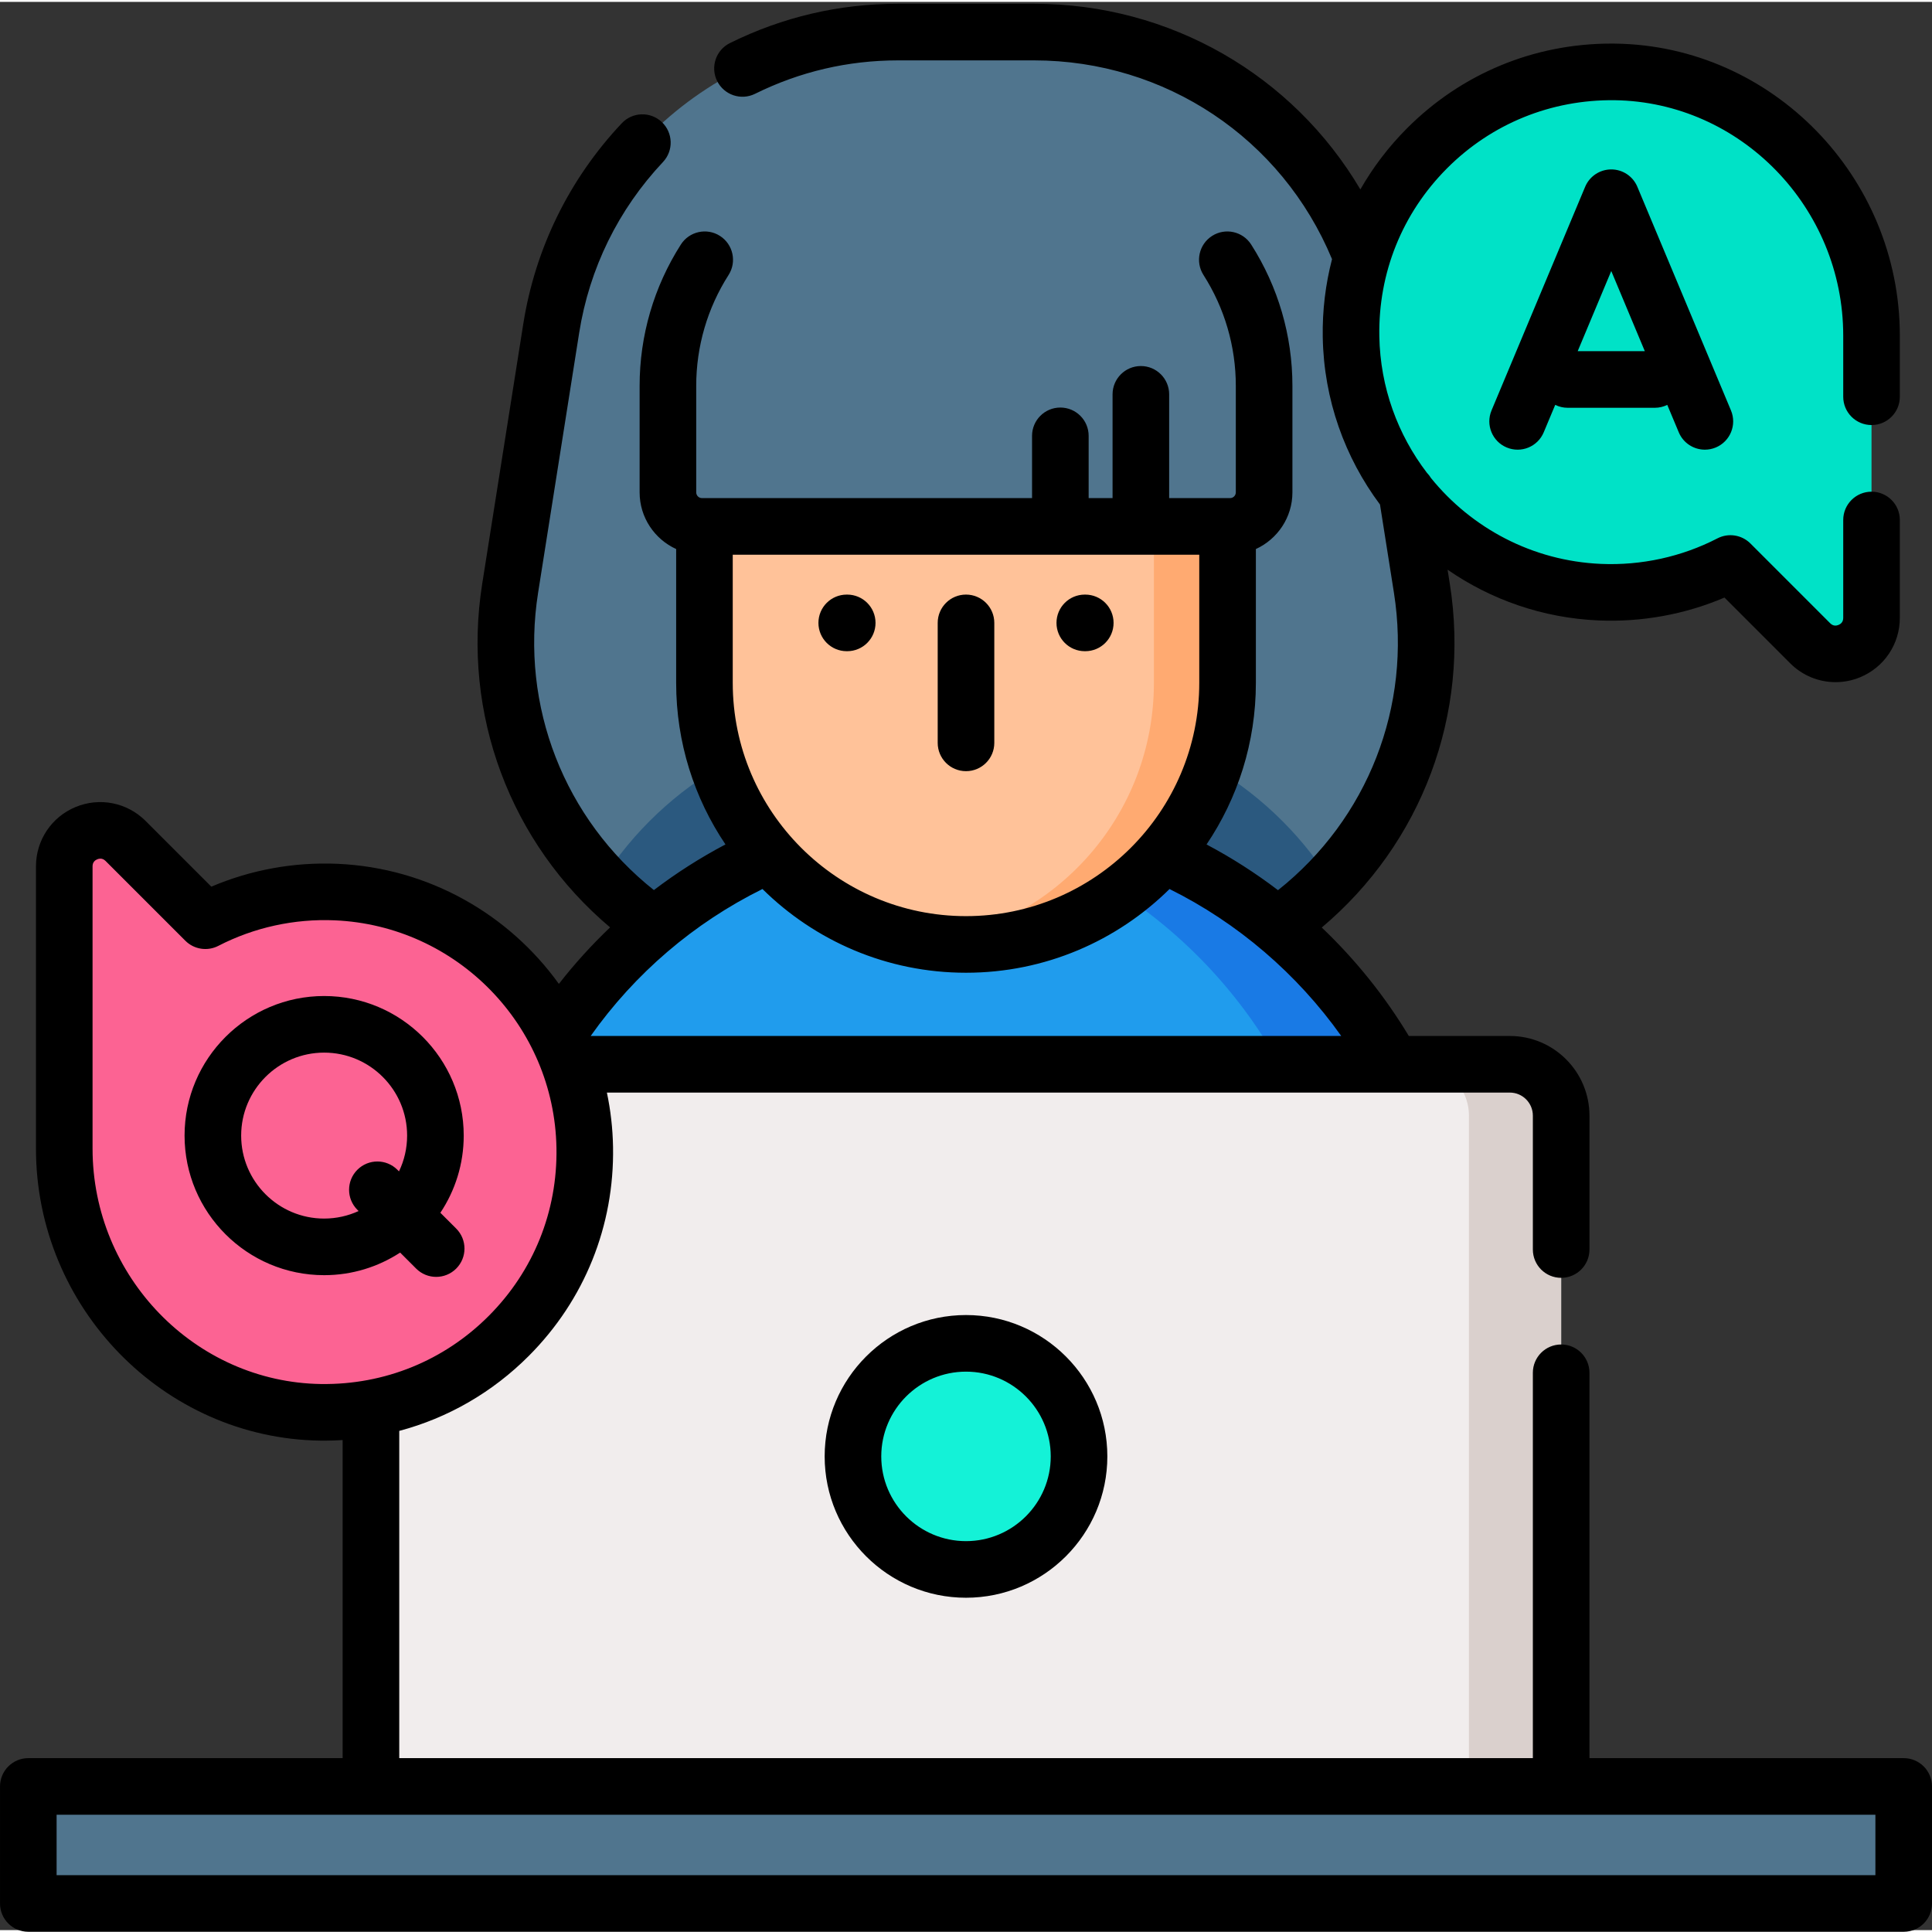 <svg height="512pt" viewBox="0 0 512 511" width="512pt" xmlns="http://www.w3.org/2000/svg"><rect x="0" y="0" width="512" height="511" fill="#333333" stroke="none"/><path d="m352.531 232.902c-16.52 17.258-39.812 28.168-65.992 28.168h-61.078c-26.18 0-49.473-10.91-65.992-28.168-18.918-19.77-28.957-47.871-24.277-77.492l10.887-68.887c7.141-45.223 46.121-78.52 91.902-78.52h36.039c45.781 0 84.762 33.297 91.902 78.52l10.887 68.887c4.68 29.621-5.359 57.723-24.277 77.492zm0 0" fill="#50758e"/><path d="m352.531 232.902c-16.52 17.258-39.812 28.168-65.992 28.168h-61.078c-26.18 0-49.473-10.91-65.992-28.168 16.641-26.148 45.84-43.102 78.512-43.102h36.039c32.672 0 61.871 16.953 78.512 43.102zm0 0" fill="#2b597f"/><path d="m377.531 300.133c-18.047-49.648-65.645-85.113-121.531-85.113s-103.484 35.465-121.531 85.113zm0 0" fill="#209ced"/><path d="m377.531 300.133h-29.961c-16.398-45.152-57.25-78.562-106.551-84.25 4.91-.57 9.91-.859 14.98-.859 55.891 0 103.488 35.457 121.531 85.109zm0 0" fill="#197ae5"/><path d="m413.723 295.16v177.957c0 7.512-6.098 13.602-13.602 13.602h-288.219c-4.949 0-9.266-2.629-11.645-6.574-1.25-2.043-1.957-4.449-1.957-7.027v-177.957c0-7.52 6.082-13.617 13.602-13.617h288.219c7.504 0 13.602 6.098 13.602 13.617zm0 0" fill="#f1eded"/><path d="m413.719 295.164v177.953c0 7.508-6.09 13.602-13.602 13.602h-24.434c7.512 0 13.602-6.09 13.602-13.602v-177.953c0-7.523-6.09-13.625-13.602-13.625h24.434c7.512 0 13.602 6.102 13.602 13.625zm0 0" fill="#dad0cd"/><path d="m7.5 472.926h497v31.012h-497zm0 0" fill="#50758e"/><path d="m285.957 385.461c0 16.543-13.41 29.957-29.957 29.957s-29.957-13.414-29.957-29.957c0-16.547 13.41-29.957 29.957-29.957s29.957 13.41 29.957 29.957zm0 0" fill="#14f2d7"/><path d="m325.316 126.988v53.484c0 38.281-31.035 69.316-69.316 69.316s-69.316-31.035-69.316-69.316v-53.484c0-36.094 27.586-65.754 62.844-69.012 2.121-.203 4.285-.305 6.473-.305 16 0 30.742 5.418 42.469 14.523 2.301 1.793 4.488 3.715 6.551 5.777 12.539 12.551 20.297 29.875 20.297 49.016zm0 0" fill="#ffc299"/><path d="m325.312 126.992v53.48c0 38.281-31.031 69.312-69.312 69.312-3.309 0-6.57-.234-9.758-.691 33.656-4.738 59.555-33.656 59.555-68.621v-53.48c0-19.145-7.766-36.473-20.301-49.023-2.066-2.055-4.254-3.98-6.551-5.777-9.289-7.215-20.469-12.113-32.676-13.832 1.074-.16 2.16-.281 3.254-.383 2.129-.207 4.289-.309 6.477-.309 16 0 30.742 5.422 42.469 14.523 2.301 1.793 4.488 3.719 6.555 5.777 12.531 12.551 20.289 29.883 20.289 49.023zm0 0" fill="#ffaa71"/><path d="m325.973 139.004h-139.945c-4.984 0-9.027-4.043-9.027-9.031v-28.219c0-34.355 27.848-62.203 62.203-62.203h33.594c34.355 0 62.203 27.848 62.203 62.203v28.219c0 4.988-4.043 9.031-9.027 9.031zm0 0" fill="#50758e"/><path d="m89.062 235.906c-12.523-.543-24.332 2.273-34.641 7.598l-21.148-21.148c-5.996-5.996-16.246-1.75-16.246 6.73v74.805c0 37.852 30.113 69.352 67.965 69.891 38.965.555 70.648-31.203 69.973-70.195-.633-36.227-29.707-66.102-65.902-67.68zm0 0" fill="#fc6393"/><path d="m423.938 156.43c12.523.543 24.332-2.273 34.641-7.594l21.148 21.145c5.996 5.996 16.246 1.75 16.246-6.73v-74.801c0-37.855-30.113-69.352-67.965-69.895-38.965-.555-70.648 31.203-69.973 70.199.633 36.223 29.707 66.098 65.902 67.676zm0 0" fill="#00e2c7"/><path d="m504.5 465.422h-83.277v-102.121c0-4.145-3.359-7.5-7.5-7.5-4.145 0-7.5 3.355-7.5 7.5v102.121h-300.418v-86.719c12.871-3.422 24.672-10.184 34.355-19.898 14.746-14.793 22.664-34.449 22.301-55.352-.086-4.93-.645-9.742-1.629-14.41h239.289c3.363 0 6.102 2.742 6.102 6.117v35.48c0 4.141 3.355 7.5 7.5 7.5 4.141 0 7.5-3.359 7.5-7.5v-35.48c0-11.645-9.465-21.117-21.102-21.117h-26.777c-6.348-10.57-14.141-20.246-23.066-28.742 26.477-22.293 39.406-56.496 33.941-91.062l-.594-3.762c11.449 7.914 25.16 12.801 39.984 13.445 11.473.492 22.906-1.59 33.391-6.062l17.422 17.426c3.266 3.266 7.598 4.992 12.016 4.992 2.195 0 4.414-.426 6.531-1.305 6.383-2.645 10.504-8.816 10.504-15.723v-25.949c0-4.145-3.355-7.5-7.5-7.5-4.145 0-7.5 3.355-7.5 7.5v25.949c0 1.113-.676 1.629-1.246 1.863-.57.234-1.41.352-2.199-.434l-21.145-21.148c-2.309-2.309-5.844-2.859-8.742-1.359-9.48 4.891-20.164 7.227-30.879 6.766-18.188-.793-34.301-9.508-45.031-22.742-.301-.504-.664-.969-1.07-1.383-7.715-10.09-12.387-22.617-12.625-36.191-.293-16.805 6.074-32.605 17.926-44.496 11.855-11.895 27.66-18.266 44.438-18.07 33.402.477 60.574 28.469 60.574 62.395v16.191c0 4.145 3.355 7.5 7.5 7.5 4.145 0 7.5-3.355 7.5-7.5v-16.191c0-42.082-33.809-76.801-75.359-77.391-.379-.008-.754-.008-1.129-.008-20.477 0-39.668 7.957-54.145 22.48-4.883 4.898-9 10.34-12.332 16.172-17.898-30.305-50.43-49.203-86.488-49.203h-36.043c-15.586 0-30.574 3.504-44.539 10.414-3.715 1.84-5.234 6.34-3.398 10.051 1.84 3.711 6.332 5.23 10.051 3.395 11.879-5.879 24.629-8.859 37.887-8.859h36.043c34.77 0 65.676 20.652 78.977 52.676-1.727 6.664-2.582 13.609-2.457 20.707.289 16.57 5.887 31.895 15.172 44.328l3.691 23.371c4.766 30.145-6.965 59.965-30.719 78.824-5.969-4.551-12.309-8.605-18.941-12.117 8.25-12.242 13.074-26.977 13.074-42.816v-35.473c5.703-2.609 9.684-8.355 9.684-15.027v-28.219c0-13.305-3.777-26.258-10.93-37.453-2.23-3.492-6.871-4.512-10.355-2.285-3.492 2.227-4.516 6.867-2.285 10.355 5.605 8.781 8.57 18.941 8.57 29.383v28.219c0 .844-.684 1.527-1.527 1.527h-16.137v-27.5c0-4.141-3.359-7.5-7.5-7.5-4.145 0-7.5 3.359-7.5 7.5v27.5h-6.336v-16.5c0-4.141-3.355-7.5-7.5-7.5s-7.5 3.359-7.5 7.5v16.5h-87.473c-.844 0-1.527-.684-1.527-1.527v-28.219c0-10.438 2.965-20.602 8.574-29.383 2.227-3.488 1.203-8.129-2.285-10.355-3.488-2.23-8.129-1.207-10.359 2.285-7.148 11.195-10.93 24.148-10.93 37.453v28.219c0 6.672 3.98 12.418 9.684 15.027v35.473c0 15.836 4.82 30.566 13.066 42.805-6.664 3.516-13.008 7.566-18.973 12.102-23.715-18.863-35.438-48.715-30.68-78.797l10.887-68.891c2.691-17.035 10.371-32.684 22.207-45.254 2.84-3.016 2.699-7.762-.316-10.602-3.016-2.84-7.762-2.699-10.602.32-13.914 14.77-22.938 33.164-26.105 53.191l-10.887 68.891c-5.453 34.492 7.461 68.73 33.895 91.027-4.871 4.641-9.414 9.641-13.574 14.977-13.254-18.434-34.5-30.773-58.711-31.828-11.461-.496-22.902 1.586-33.391 6.059l-17.422-17.422c-4.887-4.883-12.168-6.332-18.547-3.688-6.383 2.645-10.504 8.812-10.504 15.723v74.805c0 42.082 33.805 76.797 75.359 77.391.375.004.754.008 1.129.008 1.605 0 3.199-.066 4.785-.164v84.297h-83.301c-4.145 0-7.5 3.359-7.5 7.5v31.016c0 4.145 3.355 7.5 7.5 7.5h497c4.145 0 7.5-3.355 7.5-7.5v-31.016c0-4.141-3.355-7.5-7.5-7.5zm-310.316-284.949v-33.973h123.633v33.973c0 34.086-27.73 61.812-61.816 61.812s-61.816-27.727-61.816-61.812zm7.879 54.625c13.879 13.711 32.934 22.188 53.938 22.188s40.059-8.477 53.938-22.184c18.059 8.953 33.816 22.484 45.5 38.941h-198.902c11.734-16.586 27.367-29.961 45.527-38.945zm-116.961 131.184c-33.402-.477-60.574-28.465-60.574-62.391v-74.805c0-1.113.676-1.629 1.246-1.863.234-.102.52-.176.828-.176.43 0 .91.152 1.371.613l21.145 21.145c2.309 2.309 5.844 2.855 8.742 1.359 9.48-4.891 20.156-7.234 30.879-6.766 32.367 1.41 58.16 27.906 58.727 60.316.293 16.805-6.074 32.609-17.93 44.5-11.852 11.891-27.656 18.297-44.434 18.066zm411.898 130.156h-482v-16.016h482zm0 0"/><path d="m218.543 385.461c0 20.652 16.805 37.457 37.457 37.457s37.457-16.805 37.457-37.457c0-20.656-16.805-37.461-37.457-37.461s-37.457 16.805-37.457 37.461zm59.914 0c0 12.383-10.074 22.457-22.457 22.457s-22.457-10.074-22.457-22.457c0-12.387 10.074-22.461 22.457-22.461s22.457 10.074 22.457 22.461zm0 0"/><path d="m224.391 172.074h.133c4.141 0 7.5-3.359 7.5-7.5 0-4.145-3.359-7.5-7.5-7.5h-.133c-4.145 0-7.5 3.355-7.5 7.5 0 4.141 3.355 7.5 7.5 7.5zm0 0"/><path d="m287.48 172.074h.129c4.145 0 7.5-3.359 7.5-7.5 0-4.145-3.355-7.5-7.5-7.5h-.129c-4.145 0-7.5 3.355-7.5 7.5 0 4.141 3.355 7.5 7.5 7.5zm0 0"/><path d="m256 203.867c4.145 0 7.5-3.355 7.5-7.5v-31.797c0-4.141-3.355-7.5-7.5-7.5s-7.5 3.359-7.5 7.5v31.797c0 4.145 3.355 7.5 7.5 7.5zm0 0"/><path d="m116.703 320.895c3.906-5.863 6.188-12.895 6.188-20.453 0-20.395-16.594-36.988-36.988-36.988-20.398 0-36.992 16.594-36.992 36.988 0 20.398 16.594 36.992 36.992 36.992 7.422 0 14.34-2.207 20.137-5.988l4.246 4.246c1.465 1.461 3.387 2.195 5.305 2.195 1.918 0 3.84-.734 5.305-2.195 2.93-2.93 2.93-7.68 0-10.609zm-30.801 1.539c-12.129 0-21.992-9.867-21.992-21.992s9.863-21.988 21.992-21.988c12.125 0 21.988 9.863 21.988 21.988 0 3.395-.773 6.613-2.152 9.484l-.426-.422c-2.93-2.93-7.68-2.93-10.609 0-2.926 2.93-2.926 7.676 0 10.605l.332.328c-2.785 1.277-5.875 1.996-9.133 1.996zm0 0"/><path d="m427 44.398c-3.023 0-5.75 1.812-6.918 4.602l-24.812 59.27c-1.598 3.824.203 8.219 4.023 9.816 3.824 1.602 8.215-.199 9.812-4.023l3.043-7.266c.996.488 2.113.77 3.297.77h23.105c1.188 0 2.301-.281 3.297-.77l3.043 7.266c1.203 2.875 3.988 4.605 6.922 4.605.965 0 1.945-.188 2.895-.582 3.82-1.602 5.621-5.992 4.02-9.816l-24.812-59.27c-1.164-2.789-3.891-4.602-6.914-4.602zm-8.895 48.168 8.895-21.246 8.895 21.246zm0 0"/></svg>
